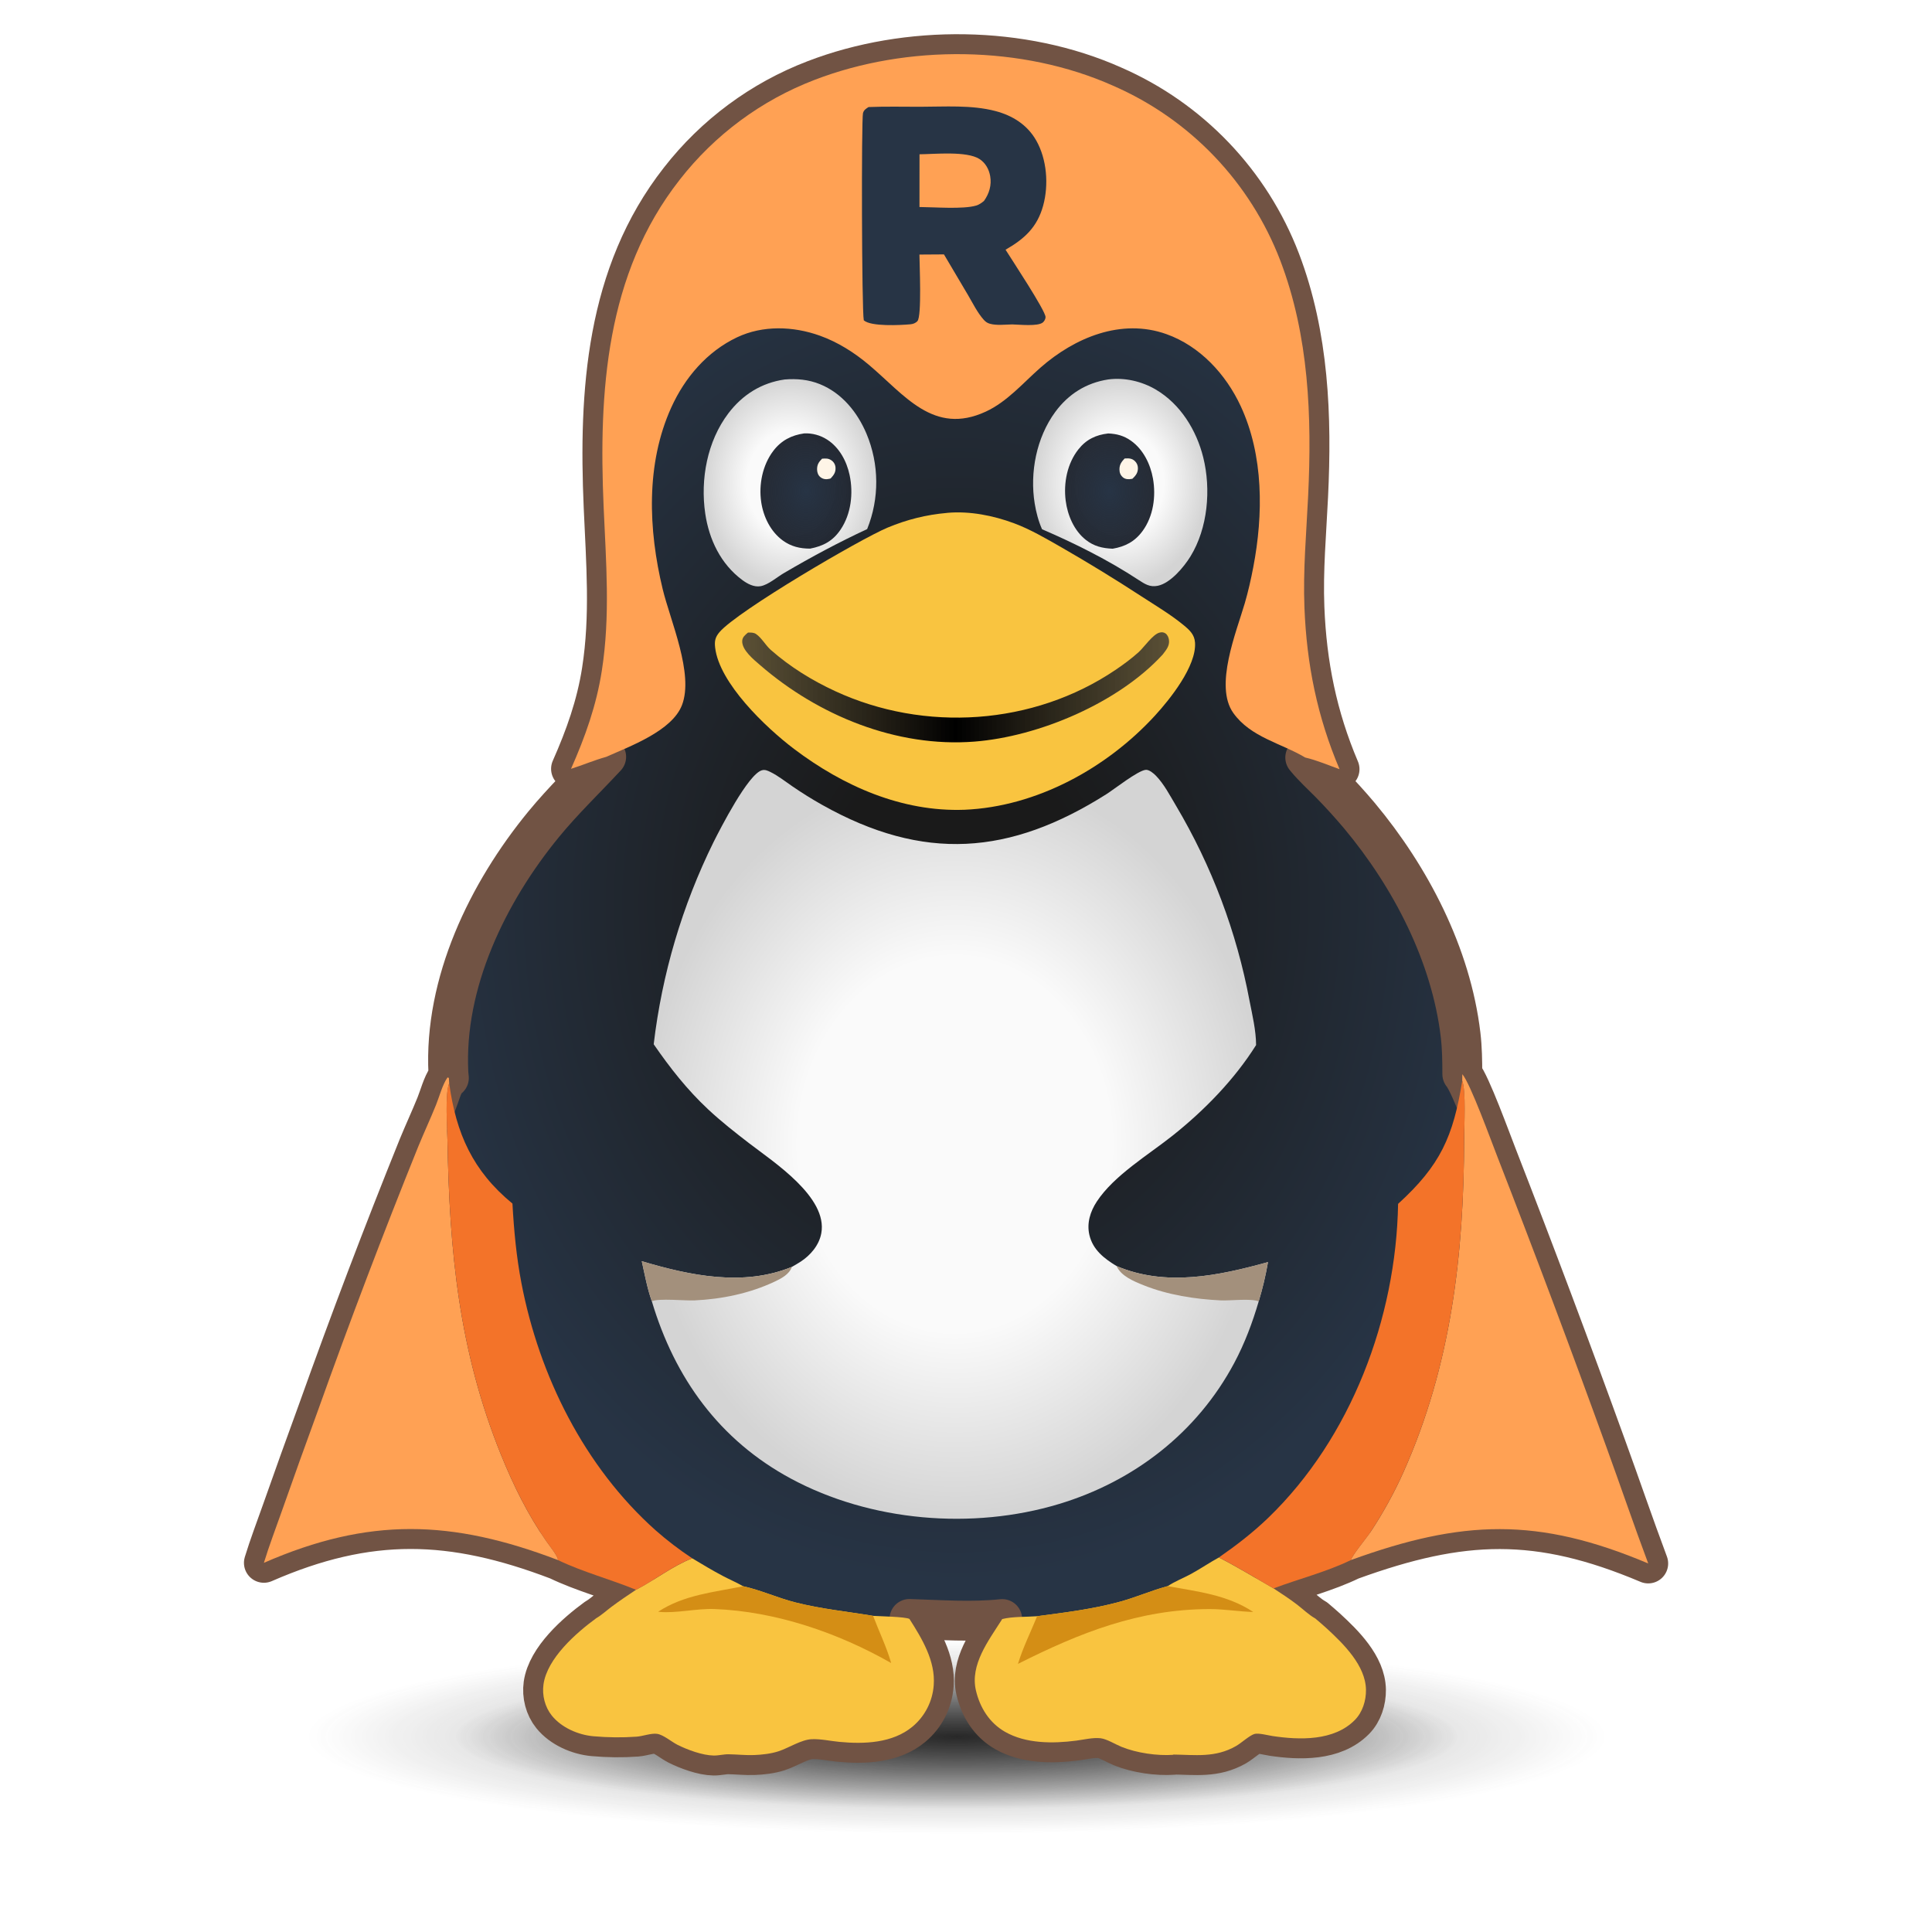 <?xml version="1.0" encoding="UTF-8" standalone="no"?>
<svg
   version="1.1"
   style="display:block"
   viewBox="0 0 96 96"
   width="48"
   height="48"
   id="svg41"
   sodipodi:docname="rescuezilla.svg"
   inkscape:version="1.4.2 (ebf0e94, 2025-05-08)"
   xmlns:inkscape="http://www.inkscape.org/namespaces/inkscape"
   xmlns:sodipodi="http://sodipodi.sourceforge.net/DTD/sodipodi-0.dtd"
   xmlns:xlink="http://www.w3.org/1999/xlink"
   xmlns="http://www.w3.org/2000/svg"
   xmlns:svg="http://www.w3.org/2000/svg">
  <sodipodi:namedview
     id="namedview1"
     pagecolor="#ffffff"
     bordercolor="#000000"
     borderopacity="0.25"
     inkscape:showpageshadow="2"
     inkscape:pageopacity="0.0"
     inkscape:pagecheckerboard="0"
     inkscape:deskcolor="#d1d1d1"
     inkscape:zoom="24.3125"
     inkscape:cx="24"
     inkscape:cy="24"
     inkscape:window-width="2560"
     inkscape:window-height="1369"
     inkscape:window-x="-8"
     inkscape:window-y="-8"
     inkscape:window-maximized="1"
     inkscape:current-layer="g60" />
  <defs
     id="defs10">
    <linearGradient
       id="linearGradient71">
      <stop
         id="stop70"
         style="stop-color:#1a1a1a;stop-opacity:1;"
         offset="0" />
      <stop
         id="stop71"
         style="stop-color:#1a1a1a;stop-opacity:0;"
         offset="1" />
    </linearGradient>
    <linearGradient
       id="linearGradient66">
      <stop
         style="stop-color:#fafafa;stop-opacity:1;"
         offset="0"
         id="stop67" />
      <stop
         style="stop-color:#fafafa;stop-opacity:1;"
         offset="0.5"
         id="stop69" />
      <stop
         style="stop-color:#d4d4d4;stop-opacity:1;"
         offset="1"
         id="stop68" />
    </linearGradient>
    <linearGradient
       id="linearGradient63">
      <stop
         style="stop-color:#fafafa;stop-opacity:1;"
         offset="0"
         id="stop64" />
      <stop
         style="stop-color:#fafafa;stop-opacity:1;"
         offset="0.5"
         id="stop66" />
      <stop
         style="stop-color:#d4d4d4;stop-opacity:1;"
         offset="1"
         id="stop65" />
    </linearGradient>
    <linearGradient
       id="linearGradient61">
      <stop
         style="stop-color:#fafafa;stop-opacity:1;"
         offset="0"
         id="stop61" />
      <stop
         style="stop-color:#fafafa;stop-opacity:1;"
         offset="0.5"
         id="stop63" />
      <stop
         style="stop-color:#d4d4d4;stop-opacity:1;"
         offset="1"
         id="stop62" />
    </linearGradient>
    <linearGradient
       id="linearGradient55">
      <stop
         style="stop-color:#f9c440;stop-opacity:1;"
         offset="0"
         id="stop56" />
      <stop
         style="stop-color:#f9c440;stop-opacity:1;"
         offset="0.5"
         id="stop58" />
      <stop
         style="stop-color:#f9c440;stop-opacity:1;"
         offset="1"
         id="stop57" />
    </linearGradient>
    <linearGradient
       id="linearGradient52">
      <stop
         style="stop-color:#333333;stop-opacity:0.798;"
         offset="0"
         id="stop53" />
      <stop
         style="stop-color:#000000;stop-opacity:1;"
         offset="0.5"
         id="stop55" />
      <stop
         style="stop-color:#333333;stop-opacity:0.803;"
         offset="1"
         id="stop54" />
    </linearGradient>
    <linearGradient
       id="linearGradient46">
      <stop
         style="stop-color:#1a1a1a;stop-opacity:1;"
         offset="0.181"
         id="stop47" />
      <stop
         style="stop-color:#273445;stop-opacity:1;"
         offset="0.788"
         id="stop48" />
    </linearGradient>
    <linearGradient
       id="linearGradient44">
      <stop
         style="stop-color:#273445;stop-opacity:1;"
         offset="0"
         id="stop45" />
      <stop
         style="stop-color:#0e141f;stop-opacity:0.898;"
         offset="1"
         id="stop46" />
    </linearGradient>
    <linearGradient
       id="linearGradient43">
      <stop
         style="stop-color:#273445;stop-opacity:1;"
         offset="0"
         id="stop43" />
      <stop
         style="stop-color:#0e141f;stop-opacity:0.902;"
         offset="1"
         id="stop44" />
    </linearGradient>
    <radialGradient
       xlink:href="#linearGradient43"
       id="radialGradient44"
       cx="866.117"
       cy="622.21"
       fx="866.117"
       fy="622.21"
       r="48.063"
       gradientTransform="matrix(1,0,0,1.268,0,-166.673)"
       gradientUnits="userSpaceOnUse" />
    <radialGradient
       xlink:href="#linearGradient44"
       id="radialGradient46"
       cx="1187.216"
       cy="622.317"
       fx="1187.216"
       fy="622.317"
       r="47.117"
       gradientTransform="matrix(1,0,0,1.293,0,-182.451)"
       gradientUnits="userSpaceOnUse" />
    <radialGradient
       xlink:href="#linearGradient46"
       id="radialGradient48"
       cx="1025.672"
       cy="1059.704"
       fx="1025.672"
       fy="1059.704"
       r="748.484"
       gradientTransform="matrix(1,0,0,1.215,0,-227.855)"
       gradientUnits="userSpaceOnUse" />
    <linearGradient
       xlink:href="#linearGradient52"
       id="linearGradient54"
       x1="798.761"
       y1="829.771"
       x2="1250.071"
       y2="829.771"
       gradientUnits="userSpaceOnUse" />
    <linearGradient
       xlink:href="#linearGradient55"
       id="linearGradient57"
       x1="1044.631"
       y1="1854.194"
       x2="1458.245"
       y2="1854.194"
       gradientUnits="userSpaceOnUse" />
    <radialGradient
       r="18.25"
       fy="33.938"
       fx="23"
       cy="33.938"
       cx="23"
       gradientTransform="matrix(1,0,0,0.284,0,24.291)"
       gradientUnits="userSpaceOnUse"
       id="radialGradient5227"
       xlink:href="#linearGradient3414" />
    <linearGradient
       id="linearGradient3414">
      <stop
         id="stop3416"
         style="stop-color:#1a1a1a;stop-opacity:1;"
         offset="0" />
      <stop
         id="stop3418"
         style="stop-color:#1a1a1a;stop-opacity:0;"
         offset="1" />
    </linearGradient>
    <filter
       id="filter8668"
       x="-0.057"
       width="1.115"
       y="-0.202"
       height="1.403">
      <feGaussianBlur
         stdDeviation="0.872"
         id="feGaussianBlur8670" />
    </filter>
    <radialGradient
       xlink:href="#linearGradient71"
       id="radialGradient8638"
       gradientUnits="userSpaceOnUse"
       gradientTransform="matrix(25.477,0,0,11.081,439.712,-596.291)"
       cx="23"
       cy="33.938"
       fx="23"
       fy="33.938"
       r="18.25" />
    <radialGradient
       xlink:href="#linearGradient61"
       id="radialGradient62"
       cx="1023.617"
       cy="1312.908"
       fx="1023.617"
       fy="1312.908"
       r="331.022"
       gradientTransform="matrix(1,0,0,1.196,0,-257.353)"
       gradientUnits="userSpaceOnUse" />
    <radialGradient
       xlink:href="#linearGradient63"
       id="radialGradient65"
       cx="849.267"
       cy="613.537"
       fx="849.267"
       fy="613.537"
       r="91.224"
       gradientTransform="matrix(1,0,0,1.201,0,-123.369)"
       gradientUnits="userSpaceOnUse" />
    <radialGradient
       xlink:href="#linearGradient66"
       id="radialGradient68"
       cx="1198.404"
       cy="613.271"
       fx="1198.404"
       fy="613.271"
       r="92.104"
       gradientTransform="matrix(1,0,0,1.19,0,-116.484)"
       gradientUnits="userSpaceOnUse" />
  </defs>
  <g
     id="g69"
     transform="matrix(0.047,0,0,0.047,-0.584,-3.169)"
     style="stroke-width:1.012;stroke-dasharray:none">
    <g
       id="g61"
       transform="matrix(1.141,0,0,0.377,-146.389,1986.589)"
       style="display:block;stroke-width:1.542;stroke-dasharray:none">
      <ellipse
         transform="matrix(32.981,0,0,52.607,267.098,-2005.586)"
         id="path5189"
         style="display:inline;overflow:visible;visibility:visible;opacity:0.675;fill:url(#radialGradient5227);fill-opacity:1;fill-rule:evenodd;stroke:none;stroke-width:0.037;stroke-linecap:butt;stroke-linejoin:miter;stroke-miterlimit:10;stroke-dasharray:none;stroke-dashoffset:0;stroke-opacity:1;marker:none;marker-start:none;marker-mid:none;marker-end:none;filter:url(#filter8668);enable-background:new"
         cx="23"
         cy="33.938"
         rx="18.25"
         ry="5.188" />
      <ellipse
         style="display:inline;overflow:visible;visibility:visible;opacity:0.886;fill:url(#radialGradient8638);fill-opacity:1;fill-rule:evenodd;stroke:none;stroke-width:1.542;stroke-linecap:butt;stroke-linejoin:miter;stroke-miterlimit:10;stroke-dasharray:none;stroke-dashoffset:0;stroke-opacity:1;marker:none;marker-start:none;marker-mid:none;marker-end:none;enable-background:new"
         id="path8636"
         cx="1025.672"
         cy="-220.247"
         rx="464.946"
         ry="202.22" />
    </g>
    <g
       id="g60"
       transform="translate(-1.672,-35.704)"
       style="stroke-width:1.012;stroke-dasharray:none">
      <path
         fill="#3d3d3c"
         d="m 617.797,915.95 c 14.993,-33.873 26.804,-66.94 32.549,-103.644 9.079,-58.017 4.467,-114.884 1.929,-173.13 -5.3,-121.65 2.232,-246.22 80.315,-345.878 37.054,-47.612 86.426,-84.181 142.771,-105.747 97.974,-37.682 219.499,-36.727 315.629,6.242 81.34,35.424 145.02,102.059 176.71,184.916 30.26,79.384 33.44,164.905 29.39,248.88 -1.89,39.273 -5.46,78.42 -3.91,117.782 2.37,60.309 13.53,115.426 37.12,170.959 -11.81,-4.186 -24.07,-9.513 -36.26,-12.316 l 0.81,1.002 c 7.64,9.246 16.73,17.449 25.15,26.01 10.89,11.097 21.35,22.607 31.36,34.503 54.16,64.871 96.85,146.961 106.9,231.671 1.65,13.88 1.79,27.62 1.83,41.57 8.64,10.11 30.43,70.37 37.08,87.29 39.65,101.86 78.08,204.2 115.27,306.99 14.9,40.93 28.93,82.23 44.2,123.01 -116.54,-49.26 -196.64,-46.34 -314.31,-3.61 -25.98,12.63 -54.82,19.77 -81.81,29.97 8.39,5.49 16.78,10.94 24.75,17.03 6.29,4.8 12.58,11.01 19.44,14.81 4.16,3.49 8.26,7.06 12.28,10.7 17.53,16.15 40.87,39.04 41.25,64.66 0.17,11.43 -3.63,23.64 -11.72,31.88 -22.02,22.45 -58.59,21.28 -87.22,16.98 -4.38,-0.66 -14.86,-3.45 -19.06,-2.14 -5.26,1.64 -13.75,9.52 -19.28,12.69 -22.11,12.72 -43.2,9.32 -67.04,9.04 l 0.81,0.28 c -17.16,1.26 -39,-1.93 -55.01,-8.44 -6.43,-2.61 -15.46,-8.31 -22.1,-9.07 -8.05,-0.92 -17.79,1.5 -25.84,2.55 -24.52,3.18 -53.06,3.3 -75.17,-9.36 -16.45,-9.43 -26.48,-25.46 -30.76,-43.77 -6.32,-27.1 13.33,-52.57 26.84,-73.91 l 0.95,-1.52 c -31.91,3.42 -65.96,0.91 -98.029,-0.11 13.243,20.83 27.619,44.44 25.639,70.07 -1.22,16.97 -9.259,32.71 -22.29,43.65 -21.161,17.71 -51.387,18.73 -77.556,16.23 -9.617,-0.93 -19.459,-3.23 -29.132,-2.82 -11.095,0.47 -24.179,9.19 -35.041,12.75 -8.004,2.63 -17.543,3.69 -25.953,4.01 -8.886,0.34 -17.919,-0.7 -26.828,-0.82 -5.408,-0.08 -10.482,1.41 -15.796,1.33 -11.844,-0.16 -27.683,-6.03 -38.311,-11.34 -6.236,-3.12 -14.856,-10.63 -21.542,-11.59 -6.299,-0.9 -15.036,2.52 -21.773,3 -15.327,1.08 -30.207,0.88 -45.502,-0.45 -15.997,-1.39 -33.714,-9.05 -43.978,-21.77 -7.351,-9.1 -10.494,-21.56 -8.861,-33.1 3.902,-27.57 34.474,-54.36 55.779,-69.95 5.568,-3.19 11.022,-8.24 16.226,-12.12 8.405,-6.27 17.086,-12.11 25.815,-17.91 -27.092,-11.17 -56.228,-18.74 -82.604,-31.46 -112.302,-42.81 -199.752,-45.52 -310.817,2.96 5.516,-18.09 12.379,-35.95 18.656,-53.79 12.719,-36.13 25.656,-72.17 38.81,-108.14 33.352,-93.41 68.596,-186.14 105.711,-278.12 6.056,-14.76 12.833,-29.31 18.795,-44.07 3.678,-9.1 6.638,-21.03 12.166,-29.07 l 1.434,0.58 c -0.217,-1.77 -0.415,-3.49 -0.505,-5.28 -4.816,-95.34 41.504,-190.76 100.725,-262.951 20.68,-25.211 43.929,-47.424 66.077,-71.236 -12.624,3.495 -24.685,8.67 -37.158,12.637 z"
         id="path17"
         style="display:inline;fill:url(#radialGradient48);fill-opacity:1;stroke:#715344;stroke-width:42.154;stroke-linejoin:round;stroke-dasharray:none;stroke-opacity:1;paint-order:stroke fill markers" />
      <path
         fill="rgb(247,119,38)"
         d="m 617.797,915.95 c 14.993,-33.873 26.804,-66.94 32.549,-103.644 9.079,-58.017 4.467,-114.884 1.929,-173.13 -5.3,-121.65 2.232,-246.22 80.315,-345.878 37.054,-47.612 86.426,-84.181 142.771,-105.747 97.974,-37.682 219.499,-36.727 315.629,6.242 81.34,35.424 145.02,102.059 176.71,184.916 30.26,79.384 33.44,164.905 29.39,248.88 -1.89,39.273 -5.46,78.42 -3.91,117.782 2.37,60.309 13.53,115.426 37.12,170.959 -11.81,-4.186 -24.07,-9.513 -36.26,-12.316 -25.53,-15.258 -57.73,-21.341 -76.11,-47.172 -20.22,-28.419 3.15,-85.189 12.15,-115.862 3.66,-12.488 6.55,-25.381 9,-38.165 10.69,-55.72 11.03,-118.036 -13.29,-170.339 -15.65,-33.665 -43.01,-63.446 -78.56,-76.11 -47.81,-17.033 -97.11,3.784 -133.26,35.558 -18.35,16.133 -35.13,35.956 -57.66,46.365 -55.3,25.552 -85.94,-17.739 -123.55,-49.409 -15.451,-13.011 -32.836,-24.058 -51.922,-30.887 -28.1,-10.055 -60.206,-11.19 -87.522,1.757 -31.756,15.051 -55.237,42.567 -69.566,74.223 -27.066,59.797 -24.172,129.215 -9.091,191.784 8.147,33.799 33.2,89.748 20.429,122.859 -10.536,27.315 -55.102,43.519 -80.133,54.697 -12.624,3.495 -24.685,8.67 -37.158,12.637 z"
         id="path18"
         style="fill:#ffa154;fill-opacity:1;stroke-width:1.012;stroke-dasharray:none" />
      <path
         fill="rgb(61,61,60)"
         d="m 932.355,216.303 c 18.082,-0.718 36.306,-0.289 54.411,-0.295 26.024,-0.009 54.284,-2.139 79.644,4.504 18.08,4.736 33.61,14.427 43.06,30.886 11.48,20.002 13.51,47.082 7.48,69.121 -6.25,22.816 -19.82,35.222 -39.77,46.603 6.53,10.436 42.17,64.293 42.3,71.202 0.04,2.034 -1.37,4.508 -2.92,5.759 -5.42,4.363 -24.97,2.153 -32.31,2.029 -7.28,0.127 -16.62,1.278 -23.59,-0.697 -2.77,-0.786 -4.53,-2.014 -6.43,-4.117 -6.75,-7.472 -11.67,-17.652 -16.77,-26.302 l -25.39,-42.913 -25.928,0.171 c 0.056,10.003 2.61,65.054 -2.071,70.305 -1.956,2.194 -4.703,3.164 -7.554,3.419 -10.608,0.947 -41.653,2.597 -49.197,-4.204 -2.174,-9.799 -2.63,-213.165 -0.826,-219.184 0.979,-3.265 3.166,-4.551 5.861,-6.287 z"
         id="path19"
         style="fill:#273445;fill-opacity:1;stroke-width:1.012;stroke-dasharray:none" />
      <path
         fill="rgb(247,119,38)"
         d="m 986.231,266.243 c 16.279,-0.164 49.719,-3.598 63.239,4.911 6.38,4.015 10.2,10.842 11.47,18.171 1.66,9.597 -1.03,18.508 -6.59,26.286 -2.53,2.044 -5.04,3.884 -8.2,4.833 -13.69,4.107 -44.13,1.645 -59.967,1.55 z"
         id="path20"
         style="fill:#ffa154;fill-opacity:1;stroke-width:1.012;stroke-dasharray:none" />
      <path
         fill="rgb(247,119,38)"
         d="m 293.086,1755.39 c 5.516,-18.09 12.379,-35.95 18.656,-53.79 12.719,-36.13 25.656,-72.17 38.81,-108.14 33.352,-93.41 68.596,-186.14 105.711,-278.12 6.056,-14.76 12.833,-29.31 18.795,-44.07 3.678,-9.1 6.638,-21.03 12.166,-29.07 l 1.434,0.58 0.332,5.66 c -4.573,10.8 -2.057,47.19 -1.821,60.31 2.122,117.79 11.95,222.01 56.619,332.42 12.995,32.12 28.454,63.6 48.37,92.05 2.258,3.23 12.628,16.23 11.745,19.21 -112.302,-42.81 -199.752,-45.52 -310.817,2.96 z"
         id="path21"
         style="fill:#ffa154;fill-opacity:1;stroke-width:1.012;stroke-dasharray:none" />
      <path
         fill="rgb(249,185,32)"
         d="m 1248.63,1780.03 c 7.51,-5.08 16.8,-8.58 24.81,-12.98 9.97,-5.46 19.36,-11.9 29.3,-17.35 19.82,10.21 38.51,21.61 57.78,32.72 8.39,5.49 16.78,10.94 24.75,17.03 6.29,4.8 12.58,11.01 19.44,14.81 4.16,3.49 8.26,7.06 12.28,10.7 17.53,16.15 40.87,39.04 41.25,64.66 0.17,11.43 -3.63,23.64 -11.72,31.88 -22.02,22.45 -58.59,21.28 -87.22,16.98 -4.38,-0.66 -14.86,-3.45 -19.06,-2.14 -5.26,1.64 -13.75,9.52 -19.28,12.69 -22.11,12.72 -43.2,9.32 -67.04,9.04 l 0.81,0.28 c -17.16,1.26 -39,-1.93 -55.01,-8.44 -6.43,-2.61 -15.46,-8.31 -22.1,-9.07 -8.05,-0.92 -17.79,1.5 -25.84,2.55 -24.52,3.18 -53.06,3.3 -75.17,-9.36 -16.45,-9.43 -26.48,-25.46 -30.76,-43.77 -6.32,-27.1 13.33,-52.57 26.84,-73.91 l 0.95,-1.52 c 11.16,-2.81 25.33,-2.11 36.95,-3 29.61,-3.96 59.1,-7.48 87.98,-15.45 16.64,-4.59 32.52,-11.57 49.07,-16.09 z"
         id="path22"
         style="fill:url(#linearGradient57);fill-opacity:1;stroke-width:1.012;stroke-dasharray:none" />
      <path
         fill="rgb(230,150,0)"
         d="m 1110.59,1811.83 c 29.61,-3.96 59.1,-7.48 87.98,-15.45 16.64,-4.59 32.52,-11.57 49.07,-16.09 l 0.99,-0.26 c 31.48,5.75 62.89,9.09 90.45,27.33 -15.42,-0.45 -30.85,-3.12 -46.23,-3.09 -74.77,0.17 -136.9,24.97 -202.54,57.94 5.24,-17.19 13.51,-33.74 20.28,-50.38 z"
         id="path24"
         style="fill:#d48e15;fill-opacity:1;stroke-width:1.012;stroke-dasharray:none" />
      <path
         fill="rgb(247,119,38)"
         d="m 1560.09,1238.77 c 8.64,10.11 30.43,70.37 37.08,87.29 39.65,101.86 78.08,204.2 115.27,306.99 14.9,40.93 28.93,82.23 44.2,123.01 -116.54,-49.26 -196.64,-46.34 -314.31,-3.61 0.98,-4.63 16.91,-23.9 20.66,-29.58 13.16,-19.92 25.13,-41.56 34.87,-63.37 50.6,-113.33 63.89,-230.1 64.17,-352.8 0.03,-13.1 2.08,-50.14 -2.02,-60.93 z"
         id="path25"
         style="fill:#ffa154;fill-opacity:1;stroke-width:1.012;stroke-dasharray:none" />
      <path
         fill="rgb(249,185,32)"
         d="m 745.917,1750.59 c 10.653,6.42 21.274,12.8 32.277,18.61 7.131,3.76 14.594,6.93 21.588,10.93 18.584,4.11 36.516,12.37 55.13,17.1 27.292,6.95 54.608,9.59 82.248,14.22 6.8,0.45 34.223,0.89 38.451,3.27 13.243,20.83 27.619,44.44 25.639,70.07 -1.22,16.97 -9.259,32.71 -22.29,43.65 -21.161,17.71 -51.387,18.73 -77.556,16.23 -9.617,-0.93 -19.459,-3.23 -29.132,-2.82 -11.095,0.47 -24.179,9.19 -35.041,12.75 -8.004,2.63 -17.543,3.69 -25.953,4.01 -8.886,0.34 -17.919,-0.7 -26.828,-0.82 -5.408,-0.08 -10.482,1.41 -15.796,1.33 -11.844,-0.16 -27.683,-6.03 -38.311,-11.34 -6.236,-3.12 -14.856,-10.63 -21.542,-11.59 -6.299,-0.9 -15.036,2.52 -21.773,3 -15.327,1.08 -30.207,0.88 -45.502,-0.45 -15.997,-1.39 -33.714,-9.05 -43.978,-21.77 -7.351,-9.1 -10.494,-21.56 -8.861,-33.1 3.902,-27.57 34.474,-54.36 55.779,-69.95 5.568,-3.19 11.022,-8.24 16.226,-12.12 8.405,-6.27 17.086,-12.11 25.815,-17.91 20.088,-10.36 38.211,-24.97 59.41,-33.3 z"
         id="path26"
         style="fill:#f9c440;fill-opacity:1;stroke-width:1.012;stroke-dasharray:none" />
      <path
         fill="rgb(230,150,0)"
         d="m 799.782,1780.13 c 18.584,4.11 36.516,12.37 55.13,17.1 27.292,6.95 54.608,9.59 82.248,14.22 6.264,16.56 14.243,32.87 19.11,49.9 -55.936,-31.97 -122.286,-54.72 -186.997,-57.12 -18.861,-0.7 -40.794,4.77 -58.383,2.98 -0.326,-0.03 -0.652,-0.08 -0.978,-0.12 27.414,-17.92 58.845,-20.59 89.87,-26.96 z"
         id="path28"
         style="fill:#d48e15;fill-opacity:1;stroke-width:1.012;stroke-dasharray:none" />
      <path
         fill="rgb(203,85,18)"
         d="m 1560.01,1245.77 c 4.1,10.79 2.05,47.83 2.02,60.93 -0.28,122.7 -13.57,239.47 -64.17,352.8 -9.74,21.81 -21.71,43.45 -34.87,63.37 -3.75,5.68 -19.68,24.95 -20.66,29.58 -25.98,12.63 -54.82,19.77 -81.81,29.97 -19.27,-11.11 -37.96,-22.51 -57.78,-32.72 18.41,-12.77 35.94,-26.26 52.09,-41.83 87.7,-84.58 135.28,-211.26 137.36,-331.99 44.71,-40.74 58.29,-71.06 67.82,-130.11 z"
         id="path29"
         style="fill:#f37329;fill-opacity:1;stroke-width:1.012;stroke-dasharray:none" />
      <path
         fill="rgb(203,85,18)"
         d="m 603.903,1752.43 c 0.883,-2.98 -9.487,-15.98 -11.745,-19.21 -19.916,-28.45 -35.375,-59.93 -48.37,-92.05 -44.669,-110.41 -54.497,-214.63 -56.619,-332.42 -0.236,-13.12 -2.752,-49.51 1.821,-60.31 7.343,53.26 24.945,92.63 66.88,127.13 1.57,28.3 4.142,56.19 9.486,84.05 18.827,98.17 66.614,194.18 141.703,261.25 12.242,10.8 25.226,20.73 38.858,29.72 -21.199,8.33 -39.322,22.94 -59.41,33.3 -27.092,-11.17 -56.228,-18.74 -82.604,-31.46 z"
         id="path30"
         style="fill:#f37329;fill-opacity:1;stroke-width:1.012;stroke-dasharray:none" />
      <path
         fill="#fef5e7"
         d="m 705.203,1207.14 c 8.769,-74.32 30.164,-146.6 63.263,-213.725 7.474,-14.833 36.54,-71.745 51.107,-75.93 3.29,-0.945 6.096,0.376 9.054,1.824 8.204,4.016 15.598,9.995 23.157,15.12 10.22,7.013 20.746,13.569 31.548,19.648 107.19,60.283 198.508,53.203 300.408,-11.292 8.46,-5.352 33.25,-24.946 41.61,-25.764 3.7,-0.363 8.56,3.874 10.92,6.311 8.55,8.839 14.84,21.082 21.13,31.606 37.8,63.712 64.12,133.562 77.75,206.382 2.96,15.03 6.84,31.32 6.91,46.68 -22.89,36.38 -54.28,68.6 -87.75,95.32 -26,20.75 -62.47,42.37 -80.69,70.18 -6.88,10.5 -10.73,22.76 -7.8,35.28 3.68,15.77 15.76,24.98 28.82,32.89 52.06,22.07 107.54,10.25 160,-4.23 -2.4,14.03 -5.68,27.9 -9.81,41.52 -6.59,22.49 -14.76,44.26 -25.79,64.99 -39.26,73.72 -106.02,125.3 -185.43,149.26 -91.55,27.62 -199.201,18.55 -283.58,-26.98 -75.44,-40.7 -122.686,-106.44 -146.817,-187.39 -4.842,-13.46 -7.511,-28.4 -10.618,-42.35 51.375,15.27 107.391,27.07 158.739,6 3.09,-1.77 6.206,-3.53 9.189,-5.48 10.519,-6.86 19.554,-17.45 21.867,-30.05 6.988,-38.06 -50.117,-75.05 -76.136,-95.04 -14.923,-11.47 -29.643,-23.03 -43.413,-35.88 -22.253,-20.77 -40.402,-43.91 -57.638,-68.9 z"
         id="path31"
         style="fill:url(#radialGradient62);stroke-width:1.012;stroke-dasharray:none" />
      <path
         fill="rgb(220,213,207)"
         d="m 692.595,1436.49 c 51.375,15.27 107.391,27.07 158.739,6 -2.869,8.06 -11.296,12.34 -18.69,15.81 -26.178,12.28 -55.551,18.31 -84.347,19.65 -10.153,0.46 -37.445,-2.44 -45.084,0.89 -4.842,-13.46 -7.511,-28.4 -10.618,-42.35 z"
         id="path32"
         style="fill:#a3907c;fill-opacity:1;stroke-width:1.012;stroke-dasharray:none" />
      <path
         fill="rgb(220,213,207)"
         d="m 1194.64,1441.67 c 52.06,22.07 107.54,10.25 160,-4.23 -2.4,14.03 -5.68,27.9 -9.81,41.52 -8.68,-3.35 -29.97,-0.55 -39.99,-1.02 -27.44,-1.31 -56.26,-5.8 -81.78,-16.06 -10.1,-4.06 -23.9,-9.64 -28.42,-20.21 z"
         id="path33"
         style="fill:#a3907c;fill-opacity:1;stroke-width:1.012;stroke-dasharray:none" />
      <path
         fill="rgb(249,185,32)"
         d="m 1015.14,645.41 c 0.26,-0.034 0.53,-0.079 0.79,-0.102 23.4,-2.053 48.27,2.879 70.15,10.996 17.37,6.445 33.72,16.12 49.79,25.266 28.78,16.528 57.09,33.861 84.9,51.979 14.95,9.72 30.94,19.193 44.69,30.513 6.29,5.177 11.5,9.955 12.05,18.48 1.61,24.808 -26.5,59.827 -42.22,76.992 -51.08,55.777 -125.32,96.492 -201.47,99.699 -66.218,2.446 -128.32,-25.052 -180.257,-64.335 -29.887,-22.604 -79.091,-69.603 -83.404,-107.121 -0.797,-6.93 0.074,-11.045 4.647,-16.397 19.087,-22.339 149.062,-98.569 177.788,-110.491 20.38,-8.458 40.568,-13.542 62.546,-15.479 z"
         id="path34"
         style="fill:#f9c440;fill-opacity:1;stroke-width:1.012;stroke-dasharray:none" />
      <path
         fill="rgb(61,61,60)"
         d="m 804.894,771.891 c 2.874,-0.011 6.003,-0.176 8.49,1.524 6.039,4.127 10.062,11.944 15.675,16.872 20.369,17.885 43.336,32.115 67.885,43.481 94.618,43.808 209.736,36.266 296.516,-22.423 8.49,-5.736 16.8,-11.886 24.42,-18.741 5.73,-5.156 14.97,-18.815 22.01,-20.641 2.28,-0.592 4.43,-0.573 6.42,0.86 2.17,1.569 3.24,4.184 3.62,6.757 0.95,6.478 -3.08,10.856 -6.7,15.648 -46.9,51.088 -130.96,86.687 -199.14,91.956 -82.217,6.353 -165.021,-27.603 -226.543,-80.999 -6.54,-5.676 -19.085,-15.726 -18.781,-25.274 0.134,-4.232 3.19,-6.527 6.128,-9.02 z"
         id="path35"
         style="fill:url(#linearGradient54);fill-opacity:1;stroke-width:1.012;stroke-dasharray:none" />
      <path
         fill="#fef5e7"
         d="m 1185.64,504.306 c 17.17,-2.334 35.49,1.909 50.32,10.628 26.1,15.346 43.08,42.936 50.25,71.84 8.36,33.682 4.87,74.658 -13.52,104.585 -6.93,11.27 -21.17,28.338 -34.58,31.074 -8.5,1.732 -13.78,-1.968 -20.57,-6.335 -31.45,-20.71 -67.19,-38.557 -101.78,-53.424 -3.78,-8.531 -6.26,-17.979 -7.76,-27.176 -5.32,-32.826 1.83,-69.697 21.66,-96.755 13.86,-18.912 32.8,-30.864 55.98,-34.437 z"
         id="path36"
         style="fill:url(#radialGradient68);stroke-width:1.012;stroke-dasharray:none" />
      <path
         fill="rgb(61,61,60)"
         d="m 1185.71,561.387 c 9.07,0.347 16.69,2.427 24.18,7.757 12.89,9.18 20.46,24.676 23.16,39.967 3.3,18.769 0.44,39.786 -11,55.422 -8.16,11.141 -18.33,16.446 -31.64,18.715 -10.78,-0.476 -19.7,-2.516 -28.36,-9.357 -12.45,-9.825 -19.32,-26.016 -21.29,-41.438 -2.39,-18.716 1.61,-39.311 13.5,-54.318 8.25,-10.423 18.51,-15.28 31.45,-16.748 z"
         id="path37"
         style="fill:url(#radialGradient46);fill-opacity:1;stroke-width:1.012;stroke-dasharray:none" />
      <path
         fill="#fef5e7"
         d="m 1203.01,587.905 c 0.27,-0.029 0.54,-0.069 0.81,-0.087 3.91,-0.258 7.09,-0.08 10.1,2.789 2.09,1.986 3.18,4.55 3.2,7.425 0.04,4.976 -2.3,7.87 -5.71,11.189 -0.34,0.079 -0.67,0.173 -1.01,0.236 -3.14,0.573 -6.65,0.495 -9.18,-1.722 -2.57,-2.248 -3.62,-4.971 -3.62,-8.313 -0.01,-5.045 2.08,-7.96 5.41,-11.517 z"
         id="path38"
         style="stroke-width:1.012;stroke-dasharray:none" />
      <path
         fill="#fef5e7"
         d="m 843.701,504.323 c 12.798,-1.029 25.135,0.068 37.11,4.905 23.378,9.444 39.784,29.733 49.392,52.514 13.482,32.182 13.723,68.384 0.671,100.743 -30.178,14.064 -58.963,29.462 -87.674,46.324 -7.376,4.217 -16.732,12.608 -25.05,14.064 -6.94,1.216 -13.903,-2.552 -19.279,-6.536 -22.734,-16.852 -35.13,-42.725 -39.182,-70.304 -5.308,-36.124 2.064,-76.351 24.397,-105.832 14.96,-19.748 35.034,-32.376 59.615,-35.878 z"
         id="path39"
         style="fill:url(#radialGradient65);stroke-width:1.012;stroke-dasharray:none" />
      <path
         fill="rgb(61,61,60)"
         d="m 864.396,561.306 c 8.526,-0.345 16.952,1.944 24.132,6.555 12.949,8.287 20.712,22.833 23.817,37.562 4.054,19.232 1.612,41.036 -9.541,57.572 -8.149,12.084 -18.261,17.446 -32.197,20.153 -10.662,0.022 -20.182,-2.21 -28.931,-8.594 -12.928,-9.433 -20.529,-25.092 -22.817,-40.68 -2.705,-18.435 1.371,-38.956 12.714,-53.96 8.407,-11.12 19.264,-16.692 32.823,-18.608 z"
         id="path40"
         style="fill:url(#radialGradient44);fill-opacity:1;stroke-width:1.012;stroke-dasharray:none" />
      <path
         fill="#fef5e7"
         d="m 883.198,588.059 c 3.896,-0.255 6.638,-0.526 9.993,1.809 2.5,1.767 4.06,4.575 4.238,7.632 0.286,5.063 -1.853,7.875 -5.135,11.453 -0.474,0.133 -0.943,0.287 -1.423,0.399 -3.369,0.78 -6.472,0.5 -9.297,-1.681 -2.44,-1.882 -3.534,-4.861 -3.632,-7.849 -0.173,-5.273 1.671,-8.115 5.256,-11.763 z"
         id="path41"
         style="stroke-width:1.012;stroke-dasharray:none" />
    </g>
  </g>
</svg>
